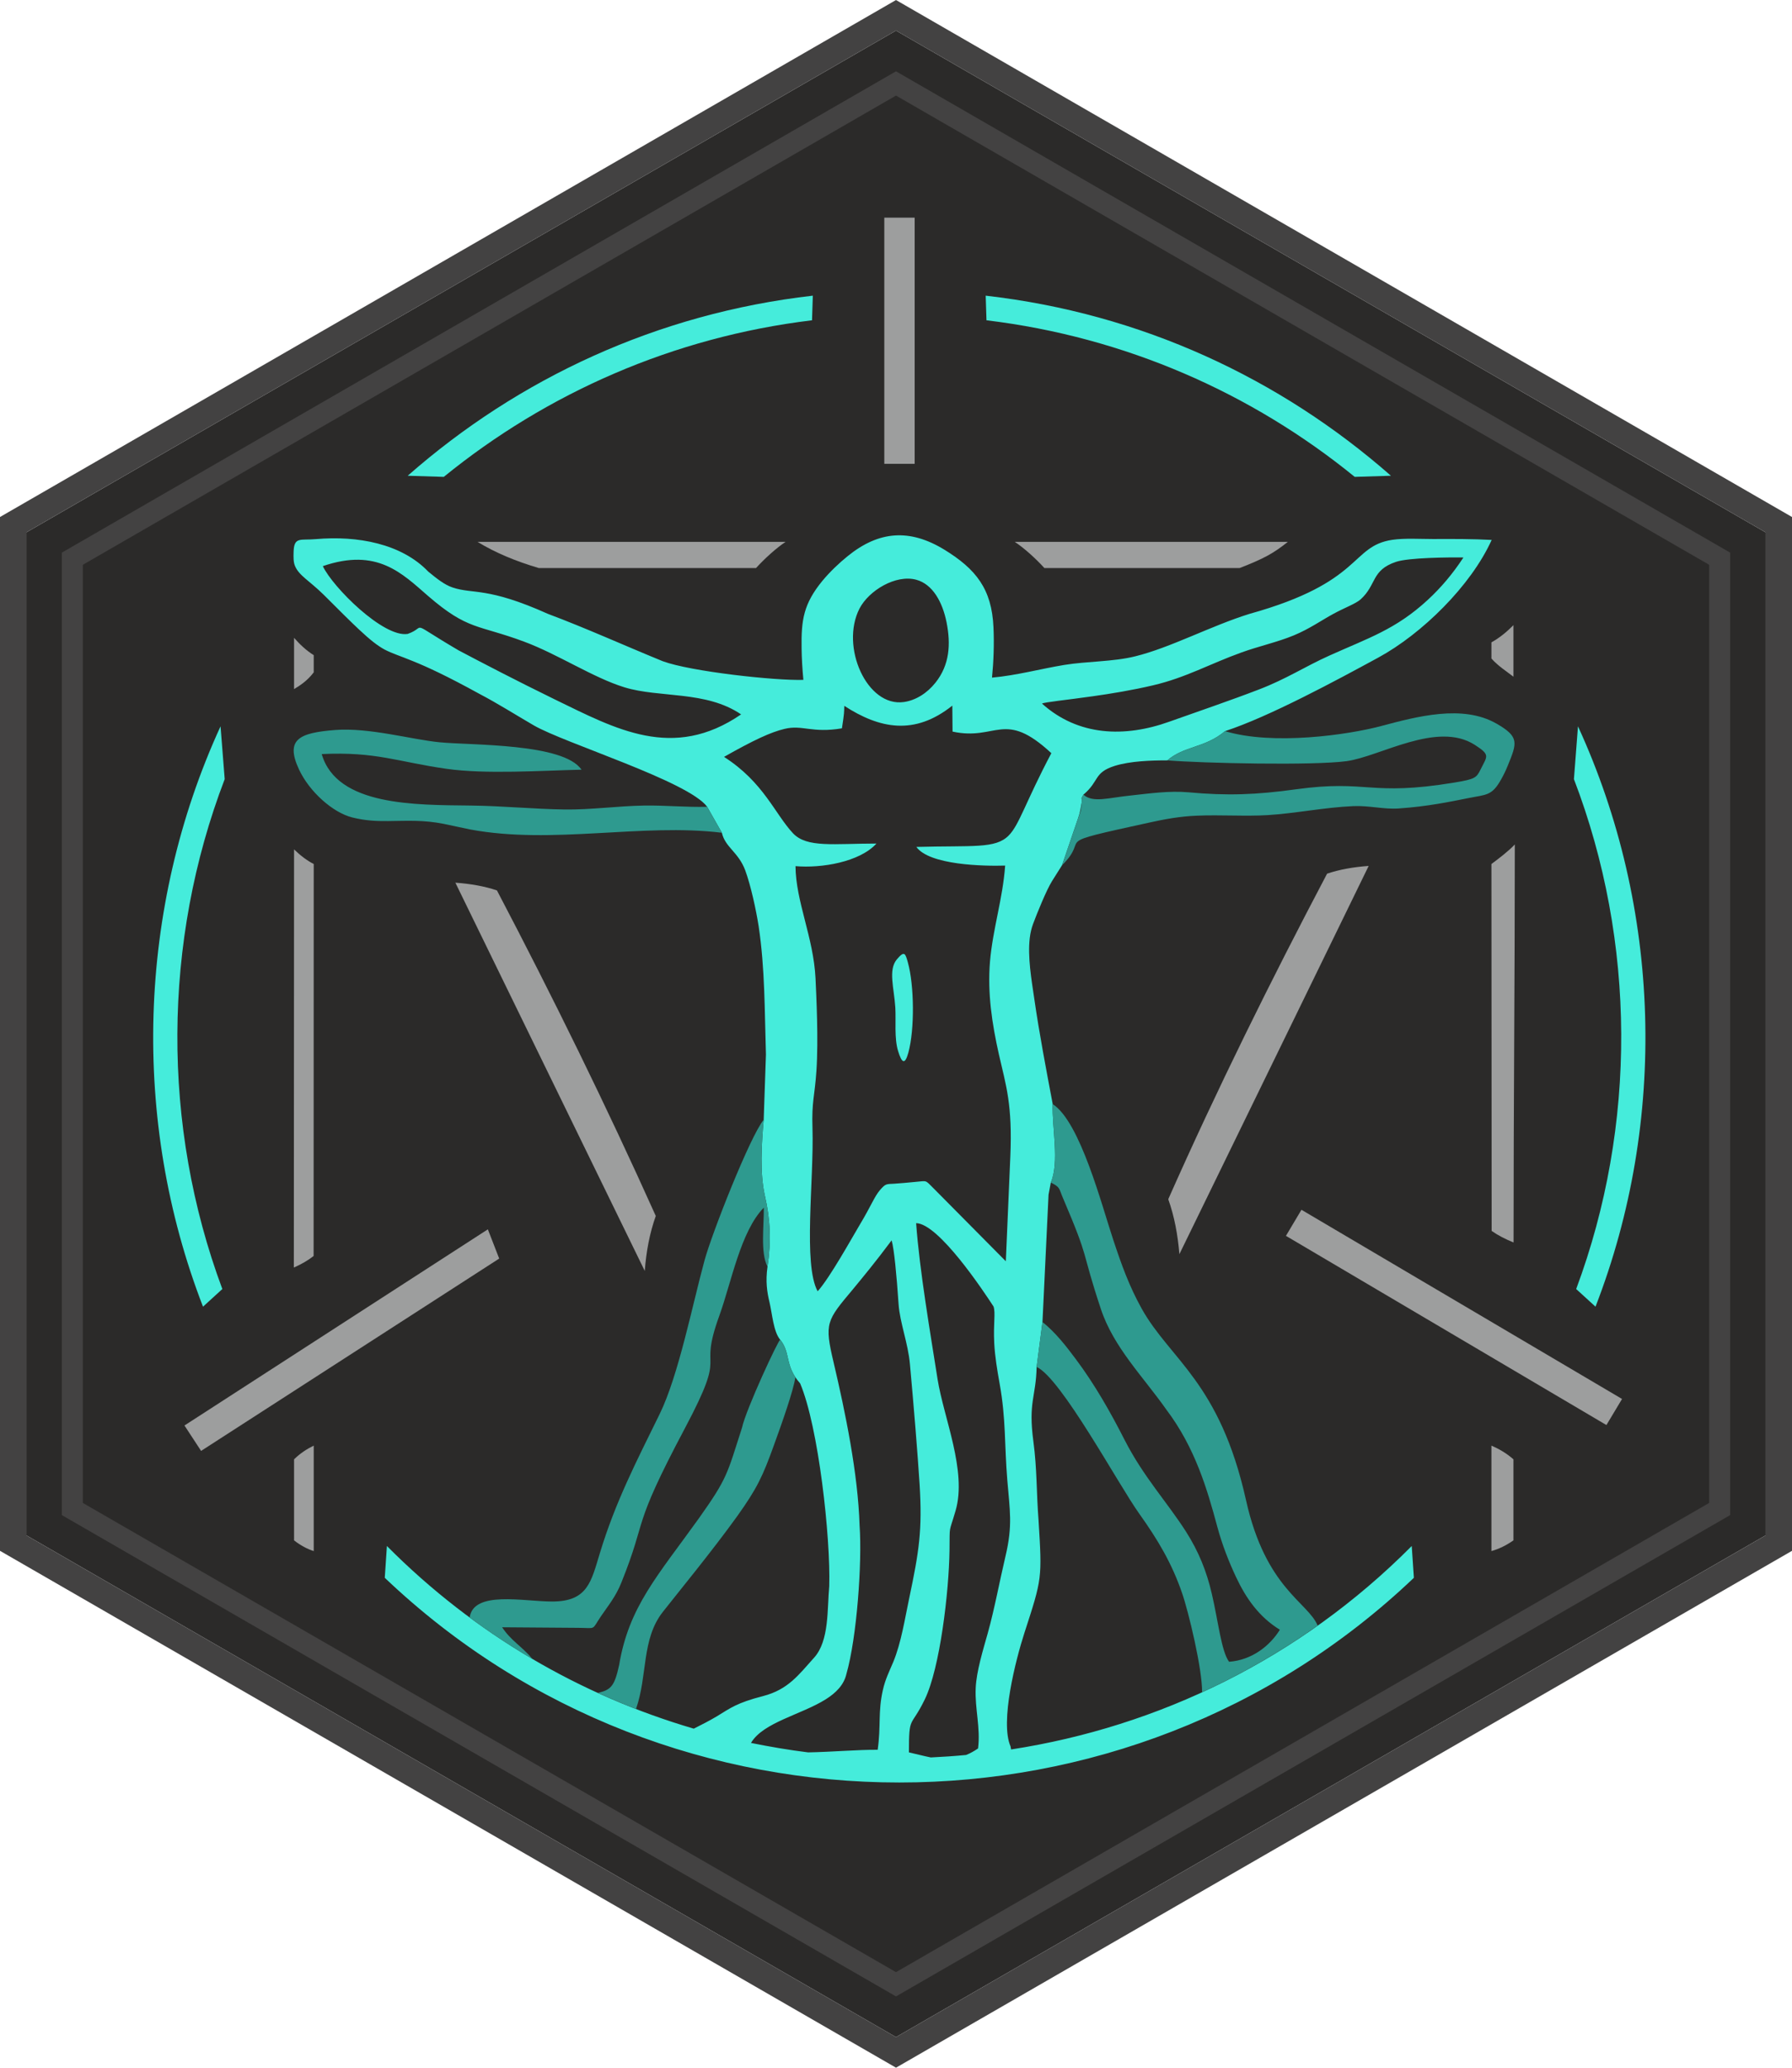 <?xml version="1.0" encoding="UTF-8"?>
<!DOCTYPE svg PUBLIC "-//W3C//DTD SVG 1.1//EN" "http://www.w3.org/Graphics/SVG/1.1/DTD/svg11.dtd">
<!-- Creator: CorelDRAW X7 -->
<svg xmlns="http://www.w3.org/2000/svg" xml:space="preserve" width="156mm" height="180mm" version="1.1" style="shape-rendering:geometricPrecision; text-rendering:geometricPrecision; image-rendering:optimizeQuality; fill-rule:evenodd; clip-rule:evenodd"
viewBox="0 0 15942 18394"
 xmlns:xlink="http://www.w3.org/1999/xlink">
 <defs>
  <style type="text/css">
   <![CDATA[
    .fil4 {fill:#9D9E9E}
    .fil2 {fill:#9D9E9E}
    .fil1 {fill:#434242}
    .fil0 {fill:#2B2A29}
    .fil5 {fill:#2E9A8F}
    .fil3 {fill:#45ECDB}
   ]]>
  </style>
 </defs>
 <g id="Layer_x0020_1">
  <polygon class="fil0" points="7971,272 15706,4735 15706,13659 7971,18122 236,13659 236,4735 "/>
  <path class="fil1" d="M7971 0l7971 4599 0 9197 -7971 4598 -7971 -4598 0 -9197 7971 -4599zm0 272l7735 4463 0 8924 -7735 4463 -7735 -4463 0 -8924 7735 -4463z"/>
  <path class="fil1" d="M7971 850l3617 2087 3617 2087 0 4173 0 4173 -3617 2087 -3617 2087 -3617 -2087 -3617 -2087 0 -4173 0 -4173 3617 -2087 3617 -2087zm0 -216l3710 2141 3711 2141 0 4281 0 4281 -3711 2141 -3710 2141 -3711 -2141 -3710 -2141 0 -4281 0 -4281 3710 -2141 3711 -2141z"/>
  <rect class="fil2" x="7867" y="1936" width="270" height="2190"/>
  <polygon class="fil2" points="14430,12445 14291,12677 11440,10994 11578,10762 "/>
  <polygon class="fil2" points="1789,12907 1641,12681 4340,10936 4441,11196 "/>
  <path class="fil3" d="M8081 9364c57,-210 52,-598 -4,-801 -23,-82 -30,-110 -99,-28 -78,95 -24,253 -13,428 7,113 -11,274 25,388 32,105 60,126 91,13zm-4658 4672l19 -283c784,789 1727,1331 2730,1625 69,-35 137,-69 204,-109 122,-74 176,-120 413,-181 223,-58 316,-189 453,-341 137,-151 116,-435 135,-636 13,-431 -95,-1419 -259,-1805 -140,-157 -81,-271 -178,-389 -59,-70 -71,-233 -94,-331 -22,-90 -37,-187 -18,-318 34,-228 25,-419 -23,-629 -47,-207 -30,-461 -11,-678l20 -580c-12,-381 -8,-764 -65,-1142 -23,-146 -69,-359 -119,-496 -61,-164 -179,-205 -208,-335l-131 -231c-167,-227 -1267,-565 -1542,-724 -160,-93 -319,-194 -483,-280 -289,-159 -465,-240 -586,-289 -124,-51 -190,-70 -259,-106 -64,-35 -130,-87 -228,-179 -78,-73 -177,-172 -312,-307 -130,-128 -221,-171 -257,-258 -14,-34 -14,-73 -12,-130 5,-132 64,-96 196,-108 372,-33 764,40 1002,289 76,62 142,116 216,141 185,62 308,-8 849,235 339,127 683,283 1021,421 249,92 1000,174 1251,166 -9,-95 -15,-191 -16,-281 -4,-253 18,-396 185,-600 70,-84 150,-159 224,-219 279,-227 553,-246 860,-59 282,173 423,350 438,691 7,148 1,308 -13,448 221,-20 426,-77 643,-113 204,-33 436,-28 629,-76 315,-77 674,-271 1018,-378 1017,-283 895,-602 1271,-659 111,-16 249,-7 364,-7 172,-1 356,-1 520,8 -184,408 -621,836 -1009,1047 -375,204 -973,527 -1363,654 -179,151 -363,130 -513,260 -145,0 -330,6 -468,49 -190,60 -135,136 -279,256 -35,65 -5,7 -15,69 -11,61 -13,85 -34,146l-141 413 -89 141c-51,82 -134,288 -169,382 -13,35 -23,75 -29,123 -20,170 15,370 40,541 45,313 107,635 164,938 -7,213 61,518 -17,698l-20 107 -54 1133 -52 400c-6,270 -76,311 -29,662 33,246 27,461 46,702 32,522 32,516 -126,1003 -77,238 -219,791 -123,1009l5 27c1309,-202 2566,-805 3564,-1810l19 283c-2550,2428 -6606,2428 -9155,0zm3258 1469c169,34 338,63 508,84 217,-4 449,-25 619,-23 30,-213 2,-337 46,-531 21,-95 58,-168 93,-251 71,-172 103,-386 142,-569 87,-413 117,-602 92,-1009 -18,-283 -51,-686 -86,-1070 -17,-190 -89,-366 -101,-534 -18,-263 -39,-488 -62,-568 -139,187 -264,338 -345,436 -234,279 -254,299 -172,646 106,450 218,994 232,1455 24,331 -25,1000 -117,1320 -22,97 -92,168 -184,226 -218,137 -558,205 -665,388zm1600 129c105,-5 210,-12 314,-22 34,-14 70,-33 106,-58 23,-186 -29,-352 -21,-536 6,-150 67,-345 108,-492 60,-215 103,-453 157,-682 66,-277 38,-409 16,-679 -26,-316 -11,-540 -68,-856 -22,-122 -42,-243 -48,-360 -9,-179 13,-265 -6,-326 -87,-134 -488,-739 -689,-742 31,423 124,963 191,1389 54,341 263,816 160,1169 -62,213 -51,113 -54,354 -5,366 -84,1045 -220,1325 -126,259 -141,134 -141,471 71,16 134,33 195,45zm707 -5344l-40 930 -645 -651c-75,-75 -54,-64 -160,-55 -75,7 -135,13 -187,16 -71,4 -77,-2 -127,56 -52,61 -74,132 -182,312 -70,117 -265,470 -373,589 -131,-237 -32,-992 -46,-1450 -8,-242 20,-285 35,-511 19,-280 -1,-668 -8,-823 -18,-365 -176,-684 -178,-998 230,20 570,-36 720,-201 -379,0 -618,40 -742,-91 -162,-173 -262,-455 -614,-680 265,-150 416,-220 538,-249 159,-39 243,40 511,-5 22,-143 19,-141 21,-200 313,203 624,267 961,-2l2 231c394,85 457,-200 879,192 -231,437 -285,639 -381,734 -118,118 -317,86 -820,100 117,162 600,172 790,166 -21,295 -110,562 -135,855 -23,281 18,550 79,823 64,281 122,447 102,912zm-837 -5133c147,40 234,199 270,380 38,192 28,377 -99,536 -74,93 -175,157 -281,172 -328,47 -568,-492 -395,-831 83,-161 323,-306 505,-257zm-4070 629c-468,-274 -272,-211 -454,-147 -216,35 -669,-418 -755,-603 484,-166 705,65 937,266 355,307 441,252 854,406 299,111 615,321 892,406 312,96 725,28 1038,241 -606,415 -1115,130 -1659,-134 -344,-168 -656,-331 -853,-435zm5189 473c20,-13 226,-33 449,-65 158,-22 359,-55 540,-98 291,-68 507,-192 783,-291 150,-55 324,-93 468,-153 140,-58 249,-136 353,-192 101,-55 197,-89 241,-128 145,-131 93,-259 315,-334 114,-38 467,-41 600,-39 -96,147 -202,271 -318,378 -285,263 -529,339 -875,495 -218,98 -382,208 -628,302 -252,97 -532,192 -796,286 -396,142 -809,129 -1132,-161zm-7464 5365l172 -157c-541,-1452 -533,-3089 21,-4536l-37 -470c-741,1615 -797,3507 -156,5163zm12388 0l-172 -157c541,-1452 534,-3089 -20,-4536l36 -470c742,1615 798,3507 156,5163zm-1820 -7392l-322 10c-916,-746 -2042,-1244 -3276,-1393l-7 -219c1384,158 2619,736 3605,1602zm-8747 0l321 10c917,-746 2042,-1244 3276,-1393l7 -219c-1383,158 -2619,736 -3604,1602z"/>
  <path class="fil4" d="M4421 7921c-109,-37 -233,-59 -370,-69 562,1151 1123,2302 1685,3454 13,-174 44,-338 98,-489 -442,-984 -916,-1948 -1413,-2896z"/>
  <path class="fil4" d="M11806 7772c109,-37 233,-59 370,-69 -562,1152 -1123,2303 -1684,3454 -14,-173 -45,-338 -99,-489 432,-975 909,-1939 1413,-2896z"/>
  <path class="fil4" d="M2616 5674c52,59 109,113 175,154 0,51 0,102 0,153 -55,72 -115,113 -175,149 0,-152 0,-304 0,-456z"/>
  <path class="fil4" d="M2616 7556c56,54 114,99 175,130 0,1183 -1,2304 -1,3487 -49,39 -108,73 -176,103 1,-1240 1,-2480 2,-3720z"/>
  <path class="fil4" d="M2616 12982c58,-57 117,-93 175,-122 0,324 0,614 0,938 -58,-18 -117,-50 -175,-95 0,-252 0,-470 0,-721z"/>
  <path class="fil4" d="M13464 5561c-59,59 -120,111 -196,153 0,52 0,93 0,144 62,69 136,115 196,162 0,-152 0,-307 0,-459z"/>
  <path class="fil4" d="M13476 7512c-55,59 -146,128 -208,174 1,1183 1,2081 2,3264 55,39 120,72 195,103 0,-1240 11,-2301 11,-3541z"/>
  <path class="fil4" d="M13464 12982c-65,-57 -130,-93 -196,-122 0,324 0,614 0,938 66,-18 131,-50 196,-95 0,-252 0,-470 0,-721z"/>
  <path class="fil4" d="M4248 4820l2741 0c-82,54 -188,150 -263,233 -645,0 -1289,0 -1933,0 -203,-60 -387,-136 -545,-233z"/>
  <path class="fil4" d="M11457 4820l-2430 0c83,54 189,150 264,233 644,0 1093,0 1737,0 211,-82 298,-128 429,-233z"/>
  <path class="fil5" d="M5658 15203c105,-300 47,-620 239,-864 126,-161 437,-539 662,-852 177,-248 227,-356 325,-628 76,-209 173,-484 192,-607 -86,-130 -51,-230 -135,-333 -11,-13 -306,621 -340,782 -133,412 -126,443 -383,805 -366,511 -624,787 -710,1306 -41,187 -71,220 -189,248 112,51 225,99 339,143zm5240 -8699c-179,151 -363,130 -513,260 319,26 1300,47 1594,7 297,-40 806,-360 1141,-145 141,91 111,98 51,220 -36,73 -49,85 -230,115 -763,126 -765,-29 -1417,61 -345,48 -609,58 -952,26 -169,-15 -341,10 -509,28 -202,20 -339,69 -425,-7 -35,65 -5,7 -15,69 -4,23 -2,32 -9,75l-166 484c268,-265 -146,-178 778,-380 131,-29 270,-55 421,-61 209,-9 435,7 630,-5 247,-15 507,-69 762,-80 142,-6 273,30 403,21 261,-18 457,-60 619,-92 162,-33 211,-18 294,-168 21,-37 41,-78 58,-120 83,-204 106,-257 -100,-375 -301,-173 -708,-63 -1028,22 -293,78 -959,174 -1387,45zm-1550 4016c86,42 70,49 109,139 247,579 151,426 337,987 113,340 377,602 583,895 255,338 363,708 453,1043 43,159 101,306 164,441 91,195 208,360 392,473 -90,145 -250,270 -452,285 -69,-95 -95,-354 -153,-603 -47,-204 -118,-378 -229,-553 -169,-265 -379,-488 -548,-819 -124,-244 -266,-494 -433,-717 -90,-121 -181,-237 -297,-331l-52 400c219,100 727,1046 914,1307 164,230 288,438 379,702 59,169 182,683 179,885 357,-163 701,-361 1028,-593 -86,-209 -462,-329 -637,-1115 -234,-1051 -674,-1249 -928,-1704 -113,-203 -180,-392 -253,-612 -102,-305 -294,-1051 -539,-1208 -7,213 61,518 -17,698zm1345 4557c0,2 0,5 0,7 0,-2 0,-5 0,-7zm-5955 -318c-102,-120 -190,-161 -271,-283l678 5c163,1 115,25 200,-101 63,-93 133,-176 183,-302 240,-597 79,-457 568,-1378 390,-736 106,-451 303,-995 107,-295 189,-751 396,-962 2,162 -32,401 33,525 34,-228 25,-419 -23,-629 -47,-207 -30,-461 -11,-678 -122,149 -461,1011 -526,1250 -108,396 -232,1025 -399,1367 -211,430 -394,783 -532,1237 -78,255 -108,432 -425,432 -254,0 -699,-100 -734,142 181,134 368,257 560,370zm1684 -7351l-131 -231c-189,5 -377,-14 -560,-11 -240,4 -469,38 -708,35 -279,-4 -554,-32 -833,-35 -496,-6 -1194,5 -1328,-458 484,-23 674,69 1109,131 348,50 843,16 1202,8 -159,-237 -979,-216 -1263,-244 -248,-24 -627,-133 -930,-109 -315,25 -446,81 -320,351 92,197 299,383 474,427 117,29 216,33 317,32 183,-2 313,-11 497,25 79,16 156,34 236,50 732,136 1528,-58 2238,29z"/>
 </g>
</svg>
